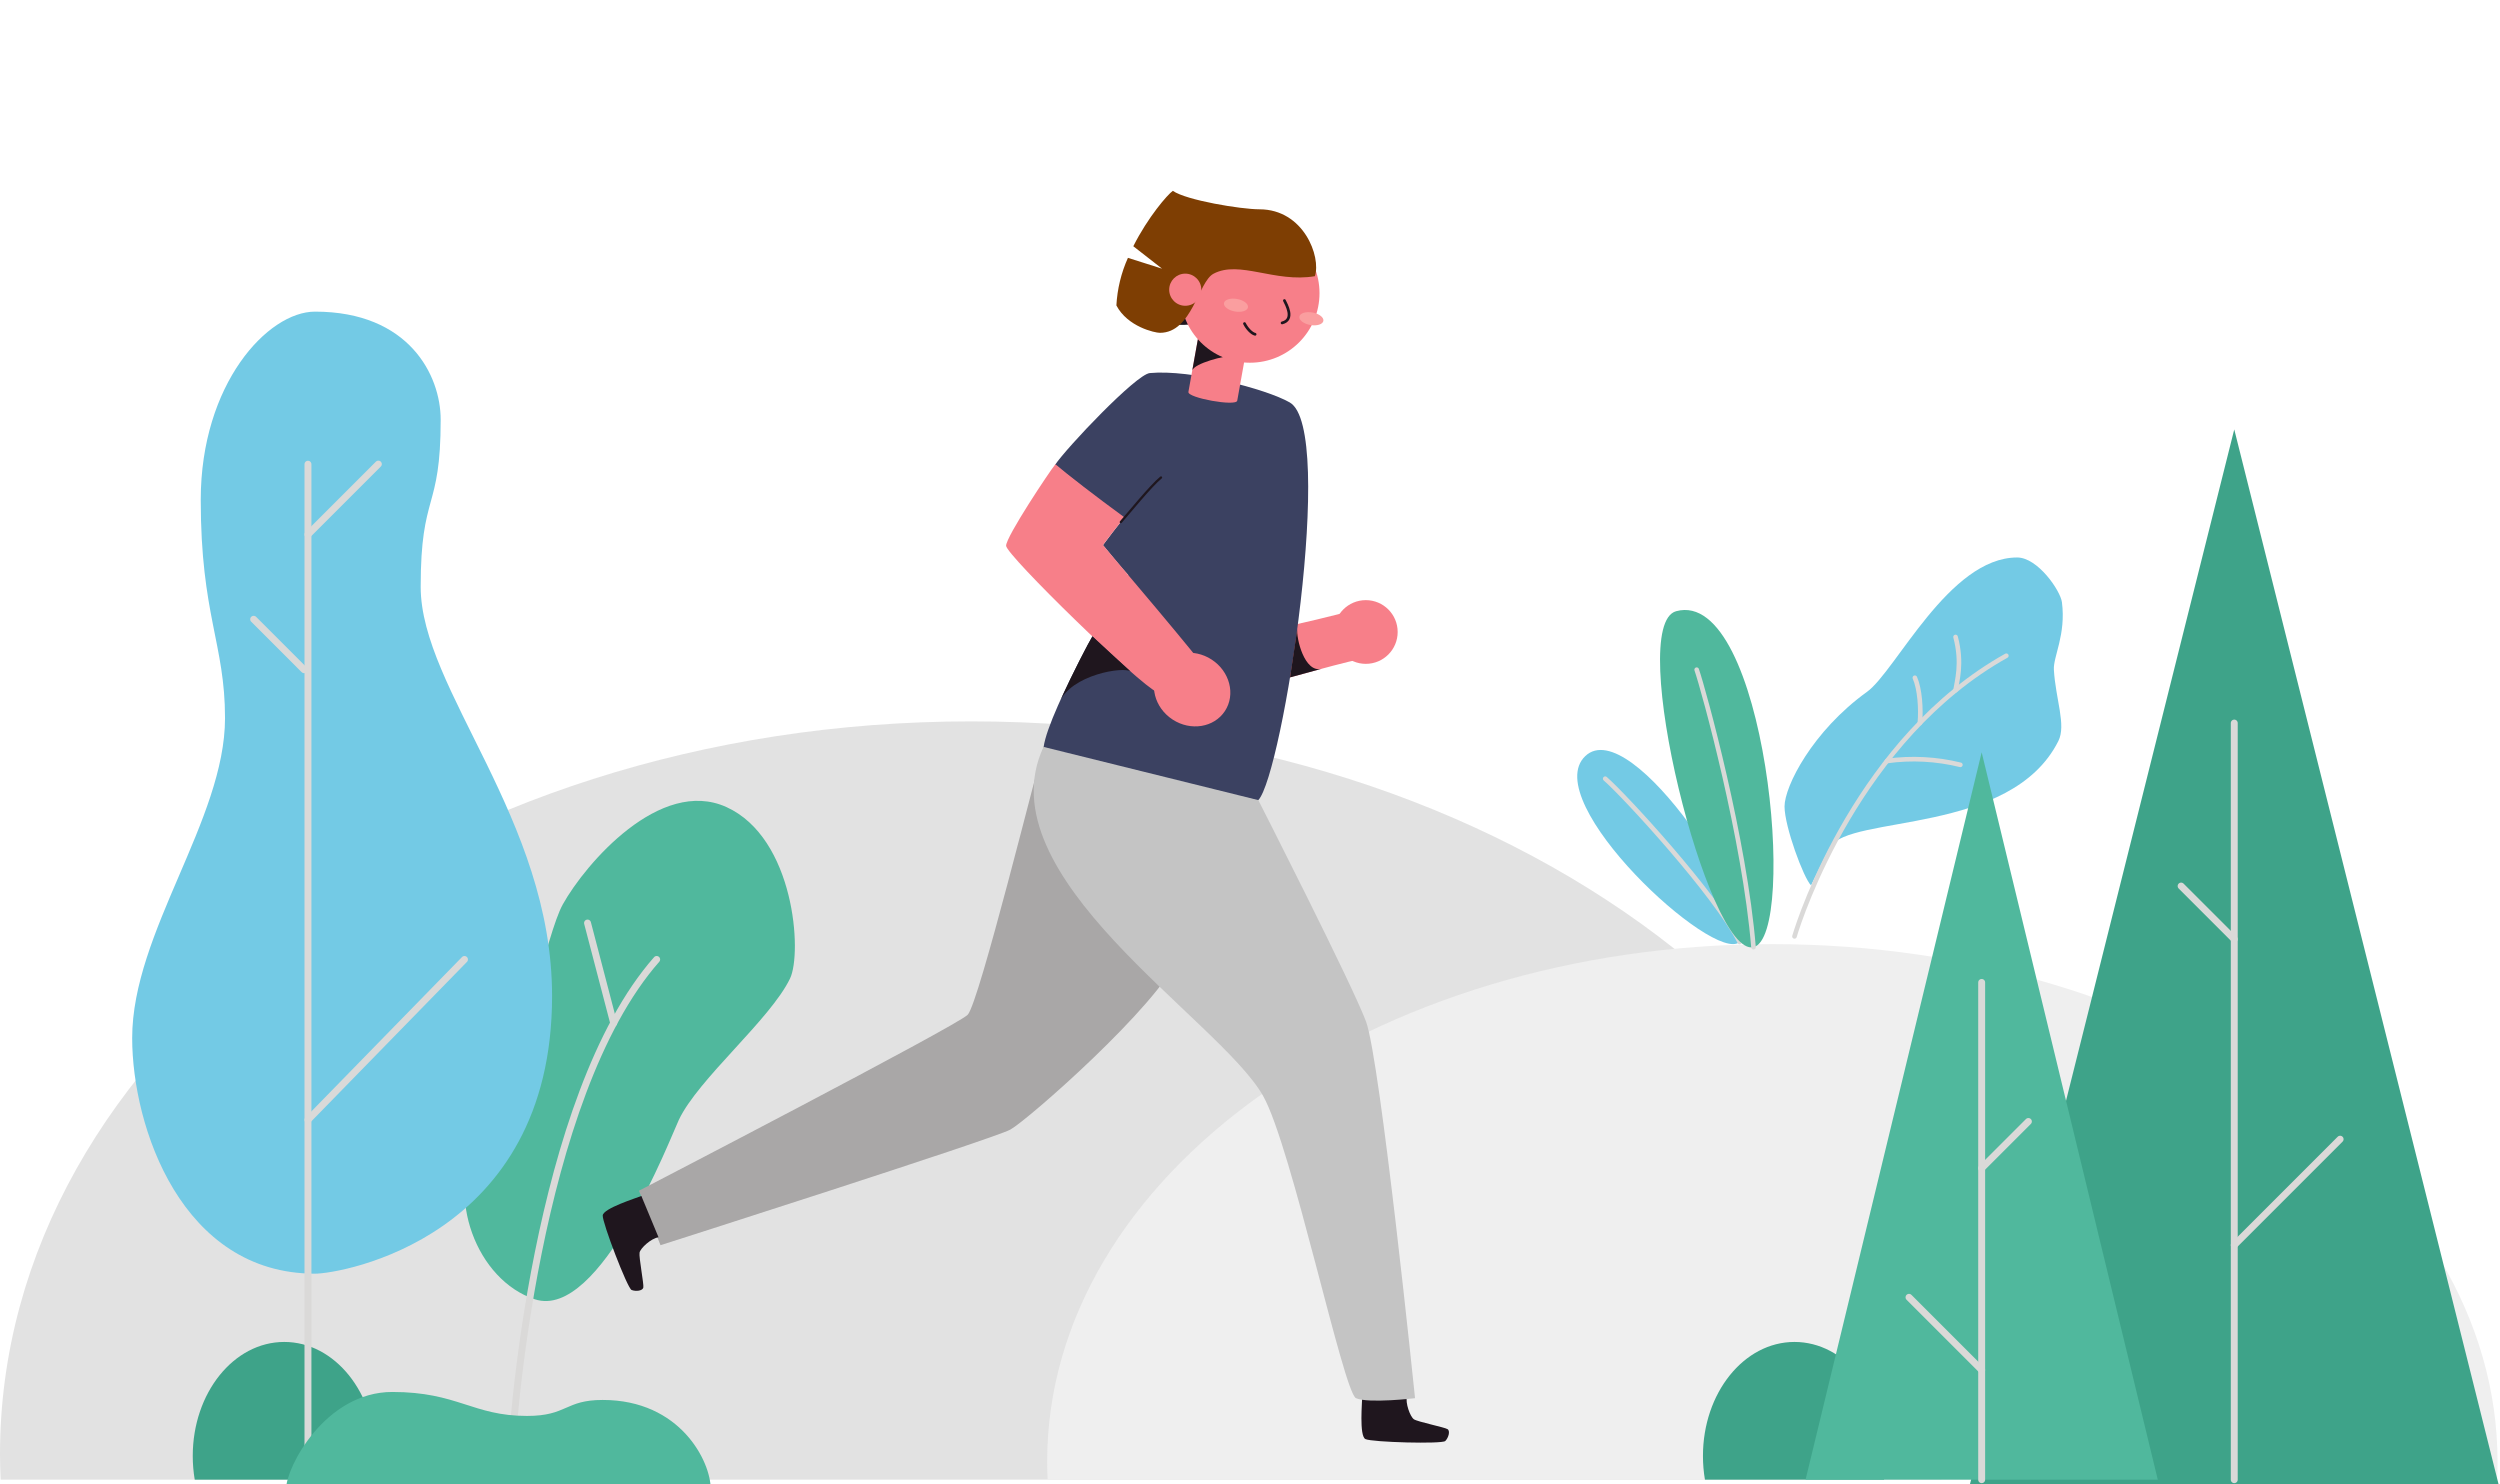 <svg width="1083" height="643" viewBox="0 0 1083 643" fill="none" xmlns="http://www.w3.org/2000/svg">
<path d="M841.15 641C841.32 637.36 841.43 633.71 841.43 630C841.43 454.65 653.07 312.5 420.72 312.5C188.37 312.5 0 454.68 0 630C0 633.68 0.11 637.33 0.28 641H841.15Z" fill="#E2E2E2"/>
<path d="M1081.72 641C1081.84 638.43 1081.93 635.85 1081.93 633.25C1081.93 509.4 941.28 409 767.78 409C594.28 409 453.63 509.4 453.63 633.25C453.63 635.85 453.71 638.43 453.84 641H1081.72Z" fill="#EFEFEF"/>
<path d="M161.93 641C162.503 637.61 162.791 634.178 162.79 630.74C162.79 603.45 145.04 581.33 123.14 581.33C101.24 581.33 83.5 603.45 83.5 630.74C83.499 634.178 83.787 637.61 84.36 641H161.93Z" fill="#3EA389"/>
<path d="M816.16 641C816.733 637.61 817.021 634.178 817.02 630.74C817.02 603.45 799.27 581.33 777.37 581.33C755.47 581.33 737.72 603.45 737.72 630.74C737.719 634.178 738.007 637.61 738.58 641H816.16Z" fill="#3EA389"/>
<g filter="url(#filter0_d)">
<path d="M967.88 182.02L852.87 641H1082.89L967.88 182.02Z" fill="#3EA389"/>
</g>
<path d="M686.74 327.54C666.22 347.09 742.51 417.77 753.6 408.08C764.69 398.39 706.79 308.44 686.74 327.54Z" fill="#73CAE5"/>
<path d="M695.38 337.33C703.98 344.78 743.38 387.72 753.6 408.08" stroke="#DAD9D8" stroke-width="2" stroke-miterlimit="10" stroke-linecap="round"/>
<path d="M314.71 349.63C344.21 363.05 347.59 412.8 342.23 423.92C333.66 441.68 302.47 467.38 294.08 485.12C290.48 492.74 260.03 572.12 231.71 562.86C206.5 554.59 192.71 518.09 206.95 492.7C227.95 455.16 236.41 405.08 243.85 391.7C253.67 374.11 286 336.57 314.71 349.63Z" fill="#50B89D"/>
<path d="M221.15 638.71C221.15 620.53 232.15 475.06 284.47 415.64" stroke="#DAD9D8" stroke-width="3" stroke-miterlimit="10" stroke-linecap="round"/>
<path d="M265.85 443.2L254.52 399.86" stroke="#DAD9D8" stroke-width="3" stroke-miterlimit="10" stroke-linecap="round"/>
<path d="M273.18 526.08L298.04 516.03" stroke="#FBDC8E" stroke-width="3" stroke-miterlimit="10" stroke-linecap="round"/>
<path d="M499 139.54C502.5 140.18 511.85 141.48 518.67 140.18C525.49 138.88 524.93 124.44 516.51 124.23C508.09 124.02 499 139.54 499 139.54Z" fill="#1F161E"/>
<path d="M452.1 323.61C449.49 331.45 424.1 434.67 419.19 439.61C414.28 444.55 276.8 515.82 276.8 515.82L286.13 539.42C286.13 539.42 430.2 493.42 437.66 489.35C445.12 485.28 501.92 435.44 510.58 414.5C519.24 393.56 462.05 323.32 452.1 323.61Z" fill="#A9A7A7"/>
<path d="M590.12 604.71C590.12 607.08 588.73 622.03 591.5 623.41C594.27 624.79 624.72 625.63 626.1 624.24C627.48 622.85 628.32 619.95 627.1 619.12C625.88 618.29 614.1 615.94 612.5 614.83C610.9 613.72 608.69 607.83 609.5 604.71" fill="#1F161E"/>
<path d="M277.84 518.09C275.65 519 261.31 523.45 261.1 526.54C260.89 529.63 271.78 558.07 273.59 558.81C275.4 559.55 278.4 559.22 278.69 557.75C278.98 556.28 276.69 544.52 277.06 542.62C277.43 540.72 282.06 536.43 285.27 535.99" fill="#1F161E"/>
<path d="M584.81 264.77C581.86 265.63 558.15 271.53 555.69 271.53C553.23 271.53 549.79 295.35 552.25 295.11C554.71 294.87 585.8 285.54 593.54 284.8C601.28 284.06 584.81 264.77 584.81 264.77Z" fill="#F77F89"/>
<path d="M498.1 161.61C515.79 159.95 548.44 168.45 558.72 174.34C578.96 185.94 555.6 335.51 545.1 346.61C535.71 350.33 456.1 331.61 452.1 323.61C454.23 307.61 485.79 252.15 488.79 249.15C486.79 247.15 477.79 236.15 477.79 236.15C477.79 236.15 485.88 225.29 486.79 224.67C484.21 222.95 458.43 202.59 457 201.44C462.15 193.82 492.15 162.17 498.1 161.61Z" fill="#3B4161"/>
<path d="M523.49 291.51C522.1 288.12 479.37 238.14 477.83 236.13C480.16 232.89 484.02 227.91 487.19 224.18C474.99 215.28 461.9 205.18 457.19 201.1C457.1 201.2 457.06 201.31 456.97 201.42C454.84 203.97 435.84 232.42 435.84 236.42C435.84 240.42 493.99 297.05 501.25 299.82C508.51 302.59 524.88 294.91 523.49 291.51Z" fill="#F77F89"/>
<path d="M530.645 308.01C535.33 300.845 532.765 290.877 524.916 285.745C517.068 280.612 506.907 282.26 502.222 289.425C497.537 296.589 500.102 306.558 507.951 311.69C515.8 316.822 525.96 315.175 530.645 308.01Z" fill="#F77F89"/>
<path d="M591.67 287.58C599.292 287.58 605.47 281.401 605.47 273.78C605.47 266.158 599.292 259.98 591.67 259.98C584.049 259.98 577.87 266.158 577.87 273.78C577.87 281.401 584.049 287.58 591.67 287.58Z" fill="#F77F89"/>
<path d="M545.1 346.61C545.1 346.61 585.55 425.97 591.74 442.47C597.93 458.97 613 605.7 613 605.7C613 605.7 592.85 608.08 587.43 605.7C582.01 603.32 559.54 496.58 547.15 474.7C528.29 441.45 425.84 379.44 452.07 323.56" fill="#C4C4C4"/>
<path d="M514.82 169.78C514.36 172.38 535.5 176.18 535.97 173.57L540.69 147.25L519.55 143.45L514.82 169.78Z" fill="#F77F89"/>
<path d="M533.36 154.27C531.3 153.9 517.05 157.36 516.47 160.61L519.55 143.45C522.84 144 533.36 154.27 533.36 154.27Z" fill="#1F161E"/>
<path d="M541.48 157.13C558.12 157.13 571.61 143.64 571.61 127C571.61 110.36 558.12 96.87 541.48 96.87C524.84 96.87 511.35 110.36 511.35 127C511.35 143.64 524.84 157.13 541.48 157.13Z" fill="#F77F89"/>
<path d="M573.286 139.013C573.555 137.518 571.445 135.889 568.575 135.374C565.705 134.859 563.16 135.654 562.892 137.148C562.624 138.643 564.734 140.273 567.604 140.788C570.474 141.302 573.018 140.508 573.286 139.013Z" fill="#FA9E9F"/>
<path d="M540.622 133.155C540.89 131.66 538.781 130.031 535.91 129.516C533.04 129.001 530.496 129.796 530.228 131.291C529.96 132.785 532.069 134.415 534.939 134.93C537.809 135.444 540.354 134.65 540.622 133.155Z" fill="#FA9E9F"/>
<path d="M556.41 130.2C557.14 131.76 561.08 138.47 555.41 139.89" stroke="#1F161E" stroke-width="1.2" stroke-miterlimit="10" stroke-linecap="round"/>
<path d="M543.7 144.81C542.15 144.48 540.08 142.16 539.12 140.18" stroke="#1F161E" stroke-width="1.2" stroke-miterlimit="10" stroke-linecap="round"/>
<path d="M485.54 226.16C488.29 223.09 498.54 210.41 502.95 206.85" stroke="#1F161E" stroke-miterlimit="10" stroke-linecap="round"/>
<g filter="url(#filter1_d)">
<path d="M545.6 86.67C537.6 86.67 513.85 82.75 508.07 78.67C505.77 80.28 497.29 90.07 490.95 102.67L503.41 112.39L488.62 107.7C485.698 114.203 484.003 121.191 483.62 128.31C488.46 137.59 500.31 140.18 502.46 140.18C516.46 140.18 519.06 118.11 525.67 114.59C536.89 108.59 552.24 118.59 569.6 115.65C572.39 107.25 564.76 86.67 545.6 86.67Z" fill="#7E3E03"/>
</g>
<path d="M513.45 132.46C517.294 132.46 520.41 129.344 520.41 125.5C520.41 121.656 517.294 118.54 513.45 118.54C509.606 118.54 506.49 121.656 506.49 125.5C506.49 129.344 509.606 132.46 513.45 132.46Z" fill="#F77F89"/>
<path d="M489.81 290.93C487.24 288.58 463.76 292.15 458.81 304.54C465.32 290.29 471.42 278.54 473.23 275.68C475.16 277.52 489.81 290.93 489.81 290.93Z" fill="#1F161E"/>
<path d="M562 272.33C561.45 276.33 565.07 291.68 572.54 289.71L558.85 293.45L562 272.33Z" fill="#1F161E"/>
<path d="M136.46 135C177.16 135 190.9 162.6 190.9 181.78C190.9 221.78 182.24 212.86 182.24 254.21C182.24 298.63 239.16 354.74 239.16 431.48C239.16 536.38 147.59 551.76 136.46 551.76C78.72 551.76 57.26 488.22 57.26 449.68C57.26 404.03 97.48 355.11 97.48 311.09C97.48 278.89 86.96 266.38 86.96 216.46C87 166.3 116 135 136.46 135Z" fill="#73CAE5"/>
<path d="M133.41 638.71V201.1" stroke="#DAD9D8" stroke-width="3" stroke-miterlimit="10" stroke-linecap="round"/>
<path d="M133.41 485.12L201.21 415.64" stroke="#DAD9D8" stroke-width="3" stroke-miterlimit="10" stroke-linecap="round"/>
<path d="M131.72 290.11L109.88 268.27" stroke="#DAD9D8" stroke-width="3" stroke-miterlimit="10" stroke-linecap="round"/>
<path d="M133.41 231.54L163.9 201.05" stroke="#DAD9D8" stroke-width="3" stroke-miterlimit="10" stroke-linecap="round"/>
<path d="M726.12 264.77C764.84 254.25 779.12 405.9 759.56 410.32C740 414.74 703.9 270.81 726.12 264.77Z" fill="#50B89D"/>
<path d="M735 290.11C738.16 299.29 755.82 363.64 759.61 410.32" stroke="#DAD9D8" stroke-width="2" stroke-miterlimit="10" stroke-linecap="round"/>
<path d="M873.84 241.5C882.76 241.5 892.59 255.89 893.23 260.89C895.04 274.99 889.42 284.43 889.74 290.11C890.46 302.78 895.16 314.11 891.68 321.02C871.15 361.92 801.17 352.87 792.83 366.94C790.69 370.94 784.54 383.56 784.54 383.56C781.29 380.31 773.06 358.04 773.06 349.35C773.06 340.66 785.12 316.76 808.78 299.71C821.29 290.7 844.27 241.5 873.84 241.5Z" fill="#73CAE5"/>
<path d="M777.37 405.65C779.98 396.65 805.45 319.65 869.14 284.06" stroke="#DAD9D8" stroke-width="2" stroke-miterlimit="10" stroke-linecap="round"/>
<path d="M847.15 299C847.65 295.25 850.21 287.46 847.15 275.94" stroke="#DAD9D8" stroke-width="2" stroke-miterlimit="10" stroke-linecap="round"/>
<path d="M831.69 313.23C832.23 307.15 831.69 298.51 829.52 293.6" stroke="#DAD9D8" stroke-width="2" stroke-miterlimit="10" stroke-linecap="round"/>
<path d="M817.42 329.67C828.032 328.199 838.827 328.759 849.23 331.32" stroke="#DAD9D8" stroke-width="2" stroke-miterlimit="10" stroke-linecap="round"/>
<path d="M858.46 325.9L782.17 641H934.75L858.46 325.9Z" fill="#50B89D"/>
<g filter="url(#filter2_d)">
<path d="M123.93 641C123.93 631.6 140.93 599 169.93 599C198.26 599 204.77 609.38 228.28 609.38C245.84 609.38 244.64 602.46 261.11 602.46C294.79 602.46 307.89 629.16 307.89 641.03L123.93 641Z" fill="#50B89D"/>
</g>
<path d="M858.46 425.59V641" stroke="#DAD9D8" stroke-width="3" stroke-miterlimit="10" stroke-linecap="round"/>
<path d="M967.88 313.23V641" stroke="#DAD9D8" stroke-width="3" stroke-miterlimit="10" stroke-linecap="round"/>
<path d="M858.46 506.07L878.7 485.83" stroke="#DAD9D8" stroke-width="3" stroke-miterlimit="10" stroke-linecap="round"/>
<path d="M858.46 593.48L826.98 562" stroke="#DAD9D8" stroke-width="3" stroke-miterlimit="10" stroke-linecap="round"/>
<path d="M967.88 406.86L944.86 383.84" stroke="#DAD9D8" stroke-width="3" stroke-miterlimit="10" stroke-linecap="round"/>
<path d="M967.88 539.37L1013.74 493.5" stroke="#DAD9D8" stroke-width="3" stroke-miterlimit="10" stroke-linecap="round"/>
<path d="M83.5 66.1C83.5 51.53 119.68 48.44 133.97 48.44C162.97 48.44 164.9 31.84 188.97 31.84C210.13 31.84 220.9 48.97 240.62 48.97C282.94 48.97 292.36 0.26 333.51 0.26C375.37 0.26 373.24 51.11 412.2 51.11C432.01 51.11 551.02 54.86 551.02 66.11L83.5 66.1Z" fill="white"/>
<path d="M660 127.71C660 118.5 691.36 104.09 708.51 104.09C742.34 104.09 731.78 115.9 753.06 115.9C777.31 115.9 782.85 63.31 819.75 63.31C860.08 63.31 853.75 114.74 878.5 114.74C889.16 114.74 894.5 109.74 909.66 109.74C918.44 109.74 928.06 118.52 928.06 127.74L660 127.71Z" fill="white"/>
<defs>
<filter id="filter0_d" x="848.87" y="182.02" width="238.02" height="466.98" filterUnits="userSpaceOnUse" color-interpolation-filters="sRGB">
<feFlood flood-opacity="0" result="BackgroundImageFix"/>
<feColorMatrix in="SourceAlpha" type="matrix" values="0 0 0 0 0 0 0 0 0 0 0 0 0 0 0 0 0 0 127 0"/>
<feOffset dy="4"/>
<feGaussianBlur stdDeviation="2"/>
<feColorMatrix type="matrix" values="0 0 0 0 0 0 0 0 0 0 0 0 0 0 0 0 0 0 0.25 0"/>
<feBlend mode="normal" in2="BackgroundImageFix" result="effect1_dropShadow"/>
<feBlend mode="normal" in="SourceGraphic" in2="effect1_dropShadow" result="shape"/>
</filter>
<filter id="filter1_d" x="479.62" y="78.67" width="94.538" height="69.51" filterUnits="userSpaceOnUse" color-interpolation-filters="sRGB">
<feFlood flood-opacity="0" result="BackgroundImageFix"/>
<feColorMatrix in="SourceAlpha" type="matrix" values="0 0 0 0 0 0 0 0 0 0 0 0 0 0 0 0 0 0 127 0"/>
<feOffset dy="4"/>
<feGaussianBlur stdDeviation="2"/>
<feColorMatrix type="matrix" values="0 0 0 0 0 0 0 0 0 0 0 0 0 0 0 0 0 0 0.25 0"/>
<feBlend mode="normal" in2="BackgroundImageFix" result="effect1_dropShadow"/>
<feBlend mode="normal" in="SourceGraphic" in2="effect1_dropShadow" result="shape"/>
</filter>
<filter id="filter2_d" x="119.93" y="599" width="191.96" height="50.03" filterUnits="userSpaceOnUse" color-interpolation-filters="sRGB">
<feFlood flood-opacity="0" result="BackgroundImageFix"/>
<feColorMatrix in="SourceAlpha" type="matrix" values="0 0 0 0 0 0 0 0 0 0 0 0 0 0 0 0 0 0 127 0"/>
<feOffset dy="4"/>
<feGaussianBlur stdDeviation="2"/>
<feColorMatrix type="matrix" values="0 0 0 0 0 0 0 0 0 0 0 0 0 0 0 0 0 0 0.25 0"/>
<feBlend mode="normal" in2="BackgroundImageFix" result="effect1_dropShadow"/>
<feBlend mode="normal" in="SourceGraphic" in2="effect1_dropShadow" result="shape"/>
</filter>
</defs>
</svg>
